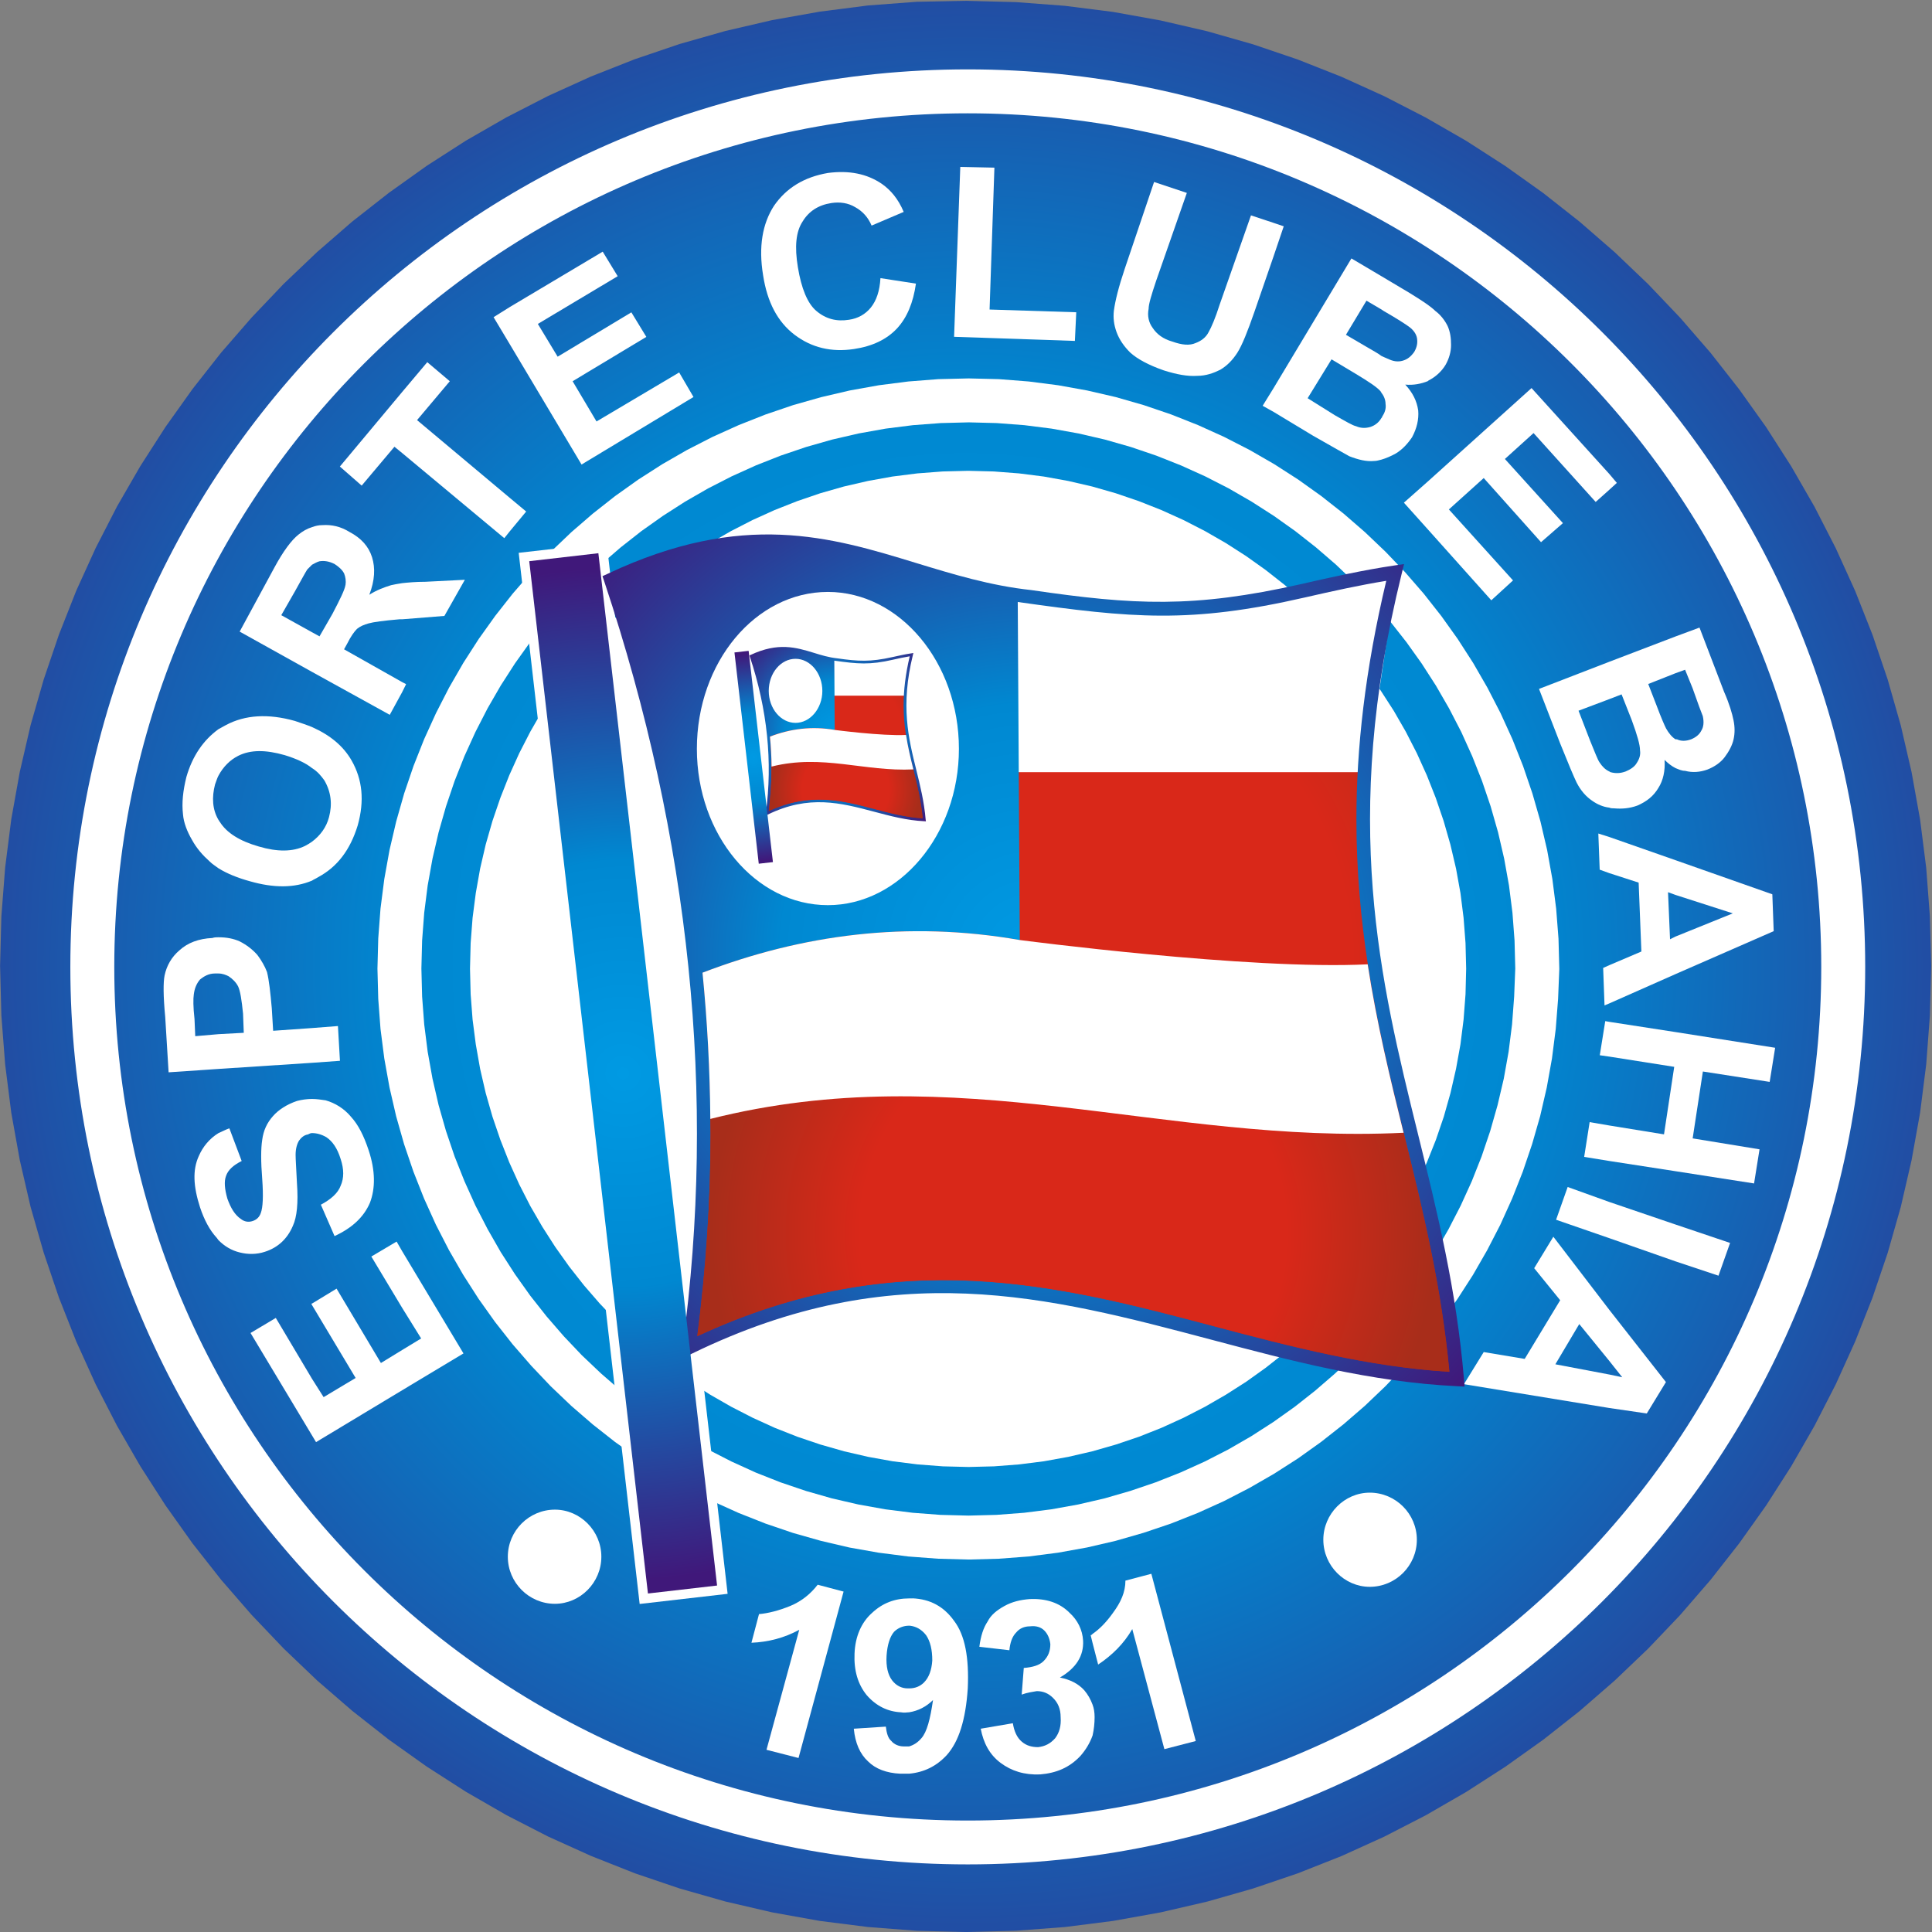 <?xml version="1.0" encoding="UTF-8" standalone="no"?>
<!-- Created with Inkscape (http://www.inkscape.org/) -->

<svg
   xmlns:dc="http://purl.org/dc/elements/1.1/"
   xmlns:cc="http://creativecommons.org/ns#"
   xmlns:rdf="http://www.w3.org/1999/02/22-rdf-syntax-ns#"
   xmlns:svg="http://www.w3.org/2000/svg"
   xmlns="http://www.w3.org/2000/svg"
   xmlns:sodipodi="http://sodipodi.sourceforge.net/DTD/sodipodi-0.dtd"
   xmlns:inkscape="http://www.inkscape.org/namespaces/inkscape"
   version="1.1"
   id="svg3800"
   xml:space="preserve"
   width="100%"
   height="100%"
   viewBox="0 0 32 32"
   sodipodi:docname="bahia.svg"
   inkscape:version="0.92.1 r15371"><rect x="0" y="0" width="32" height="32" fill="#808080" stroke="none"/><defs
     id="defs3804"><radialGradient
       fx="0"
       fy="0"
       cx="0"
       cy="0"
       r="0.5"
       gradientUnits="userSpaceOnUse"
       gradientTransform="matrix(33.939,0,0,33.939,12,12)"
       spreadMethod="pad"
       id="radialGradient3828"><stop
         style="stop-opacity:1;stop-color:#009ae3"
         offset="0"
         id="stop3822" /><stop
         style="stop-opacity:1;stop-color:#0088d1"
         offset="0.42"
         id="stop3824" /><stop
         style="stop-opacity:1;stop-color:#40187a"
         offset="1"
         id="stop3826" /></radialGradient><radialGradient
       fx="0"
       fy="0"
       cx="0"
       cy="0"
       r="0.5"
       gradientUnits="userSpaceOnUse"
       gradientTransform="matrix(13.342,0,0,13.342,12.848,12.059)"
       spreadMethod="pad"
       id="radialGradient3916"><stop
         style="stop-opacity:1;stop-color:#d92819"
         offset="0"
         id="stop3910" /><stop
         style="stop-opacity:1;stop-color:#d92819"
         offset="0.59"
         id="stop3912" /><stop
         style="stop-opacity:1;stop-color:#a82d1a"
         offset="1"
         id="stop3914" /></radialGradient><radialGradient
       fx="0"
       fy="0"
       cx="0"
       cy="0"
       r="0.5"
       gradientUnits="userSpaceOnUse"
       gradientTransform="matrix(15.122,0,0,15.122,12.842,12.114)"
       spreadMethod="pad"
       id="radialGradient3938"><stop
         style="stop-opacity:1;stop-color:#009ae3"
         offset="0"
         id="stop3932" /><stop
         style="stop-opacity:1;stop-color:#0088d1"
         offset="0.42"
         id="stop3934" /><stop
         style="stop-opacity:1;stop-color:#40187a"
         offset="1"
         id="stop3936" /></radialGradient><radialGradient
       fx="0"
       fy="0"
       cx="0"
       cy="0"
       r="0.5"
       gradientUnits="userSpaceOnUse"
       gradientTransform="matrix(12.609,0,0,12.609,7.743,10.669)"
       spreadMethod="pad"
       id="radialGradient3958"><stop
         style="stop-opacity:1;stop-color:#009ae3"
         offset="0"
         id="stop3952" /><stop
         style="stop-opacity:1;stop-color:#0088d1"
         offset="0.42"
         id="stop3954" /><stop
         style="stop-opacity:1;stop-color:#40187a"
         offset="1"
         id="stop3956" /></radialGradient><radialGradient
       fx="0"
       fy="0"
       cx="0"
       cy="0"
       r="0.5"
       gradientUnits="userSpaceOnUse"
       gradientTransform="matrix(8.964,0,0,8.964,13.337,8.685)"
       spreadMethod="pad"
       id="radialGradient3978"><stop
         style="stop-opacity:1;stop-color:#d92819"
         offset="0"
         id="stop3972" /><stop
         style="stop-opacity:1;stop-color:#d92819"
         offset="0.59"
         id="stop3974" /><stop
         style="stop-opacity:1;stop-color:#a82d1a"
         offset="1"
         id="stop3976" /></radialGradient><radialGradient
       fx="0"
       fy="0"
       cx="0"
       cy="0"
       r="0.5"
       gradientUnits="userSpaceOnUse"
       gradientTransform="matrix(2.73,0,0,2.73,10.409,14.881)"
       spreadMethod="pad"
       id="radialGradient4004"><stop
         style="stop-opacity:1;stop-color:#d92819"
         offset="0"
         id="stop3998" /><stop
         style="stop-opacity:1;stop-color:#d92819"
         offset="0.59"
         id="stop4000" /><stop
         style="stop-opacity:1;stop-color:#a82d1a"
         offset="1"
         id="stop4002" /></radialGradient><radialGradient
       fx="0"
       fy="0"
       cx="0"
       cy="0"
       r="0.5"
       gradientUnits="userSpaceOnUse"
       gradientTransform="matrix(3.095,0,0,3.095,10.408,14.893)"
       spreadMethod="pad"
       id="radialGradient4026"><stop
         style="stop-opacity:1;stop-color:#009ae3"
         offset="0"
         id="stop4020" /><stop
         style="stop-opacity:1;stop-color:#0088d1"
         offset="0.42"
         id="stop4022" /><stop
         style="stop-opacity:1;stop-color:#40187a"
         offset="1"
         id="stop4024" /></radialGradient><radialGradient
       fx="0"
       fy="0"
       cx="0"
       cy="0"
       r="0.5"
       gradientUnits="userSpaceOnUse"
       gradientTransform="matrix(2.581,0,0,2.581,9.364,14.597)"
       spreadMethod="pad"
       id="radialGradient4046"><stop
         style="stop-opacity:1;stop-color:#009ae3"
         offset="0"
         id="stop4040" /><stop
         style="stop-opacity:1;stop-color:#0088d1"
         offset="0.42"
         id="stop4042" /><stop
         style="stop-opacity:1;stop-color:#40187a"
         offset="1"
         id="stop4044" /></radialGradient><radialGradient
       fx="0"
       fy="0"
       cx="0"
       cy="0"
       r="0.5"
       gradientUnits="userSpaceOnUse"
       gradientTransform="matrix(1.835,0,0,1.835,10.509,14.191)"
       spreadMethod="pad"
       id="radialGradient4066"><stop
         style="stop-opacity:1;stop-color:#d92819"
         offset="0"
         id="stop4060" /><stop
         style="stop-opacity:1;stop-color:#d92819"
         offset="0.59"
         id="stop4062" /><stop
         style="stop-opacity:1;stop-color:#a82d1a"
         offset="1"
         id="stop4064" /></radialGradient></defs><sodipodi:namedview
     pagecolor="#ffffff"
     bordercolor="#666666"
     borderopacity="1"
     objecttolerance="10"
     gridtolerance="10"
     guidetolerance="10"
     inkscape:pageopacity="0"
     inkscape:pageshadow="2"
     inkscape:window-width="1328"
     inkscape:window-height="780"
     id="namedview3802"
     showgrid="false"
     inkscape:zoom="0.87012445"
     inkscape:cx="-199.26273"
     inkscape:cy="60.079561"
     inkscape:window-x="294"
     inkscape:window-y="116"
     inkscape:window-maximized="0"
     inkscape:current-layer="g3808" /><g
     id="g3808"
     inkscape:groupmode="layer"
     inkscape:label="bahia"
     transform="matrix(1.333,0,0,-1.333,0,32)"><g
       id="g3810"><g
         id="g3812"><g
           id="g3814"><g
             id="g3820"><path
               d="m 12.008,-3e-4 0.616,0.016 0.608,0.046 0.599,0.076 0.59,0.106 0.579,0.134 0.568,0.162 0.557,0.189 0.544,0.215 0.531,0.241 0.517,0.266 0.502,0.29 0.486,0.313 0.47,0.335 0.453,0.357 0.435,0.378 0.417,0.398 0.397,0.417 0.377,0.436 0.356,0.454 0.335,0.471 0.312,0.487 0.289,0.503 0.265,0.517 0.241,0.532 0.215,0.544 0.189,0.557 0.162,0.569 0.134,0.58 0.106,0.59 0.076,0.6 0.046,0.608 0.016,0.616 -0.016,0.615 -0.046,0.607 -0.076,0.599 -0.106,0.59 -0.134,0.579 -0.162,0.568 -0.189,0.557 -0.215,0.544 -0.241,0.531 -0.265,0.517 -0.289,0.502 -0.312,0.487 -0.335,0.47 -0.356,0.454 -0.377,0.435 -0.397,0.417 -0.417,0.398 -0.435,0.378 -0.453,0.357 -0.47,0.335 -0.486,0.313 -0.502,0.289 -0.517,0.266 -0.531,0.241 -0.544,0.215 -0.557,0.189 -0.568,0.162 -0.579,0.134 -0.59,0.106 -0.599,0.076 -0.608,0.046 -0.616,0.016 L 11.392,23.984 10.784,23.938 10.184,23.861 9.594,23.756 9.013,23.621 8.444,23.459 7.887,23.27 7.342,23.055 6.811,22.814 6.293,22.548 5.79,22.259 5.303,21.946 4.832,21.61 4.378,21.254 3.942,20.876 3.525,20.479 3.127,20.061 2.749,19.626 2.392,19.172 2.057,18.702 1.744,18.215 1.454,17.713 1.188,17.195 0.947,16.665 0.732,16.12 0.543,15.563 0.38,14.995 0.246,14.416 0.14,13.826 0.064,13.227 0.017,12.62 0.001,12.004 0.017,11.388 0.064,10.78 0.14,10.18 0.246,9.59 0.38,9.01 0.543,8.441 0.732,7.883 0.947,7.339 1.188,6.807 1.454,6.29 1.744,5.787 2.057,5.3 2.392,4.829 2.749,4.375 3.127,3.94 3.525,3.522 3.942,3.124 4.378,2.747 4.832,2.39 5.303,2.055 5.79,1.742 6.293,1.452 6.811,1.186 7.342,0.946 7.887,0.73 8.444,0.541 9.013,0.379 9.594,0.244 10.184,0.138 10.784,0.062 11.392,0.015 Z"
               style="fill:url(#radialGradient3828);fill-rule:evenodd;stroke:none"
               id="path3830"
               inkscape:connector-curvature="0" /></g></g></g><g
         id="g3832"><path
           d="M 12.034,5.174 11.685,5.183 11.341,5.209 11.001,5.252 10.666,5.312 10.337,5.388 10.015,5.48 9.699,5.587 9.39,5.709 9.089,5.846 8.796,5.996 8.511,6.16 8.236,6.337 7.969,6.527 7.712,6.728 7.466,6.942 7.229,7.167 7.005,7.403 6.791,7.65 6.589,7.906 6.399,8.173 6.222,8.448 6.059,8.733 5.908,9.026 5.772,9.327 5.649,9.636 5.542,9.952 l -0.092,0.322 -0.076,0.329 -0.06,0.335 -0.043,0.34 -0.026,0.345 -0.009,0.349 0.009,0.348 0.026,0.344 0.043,0.339 0.06,0.334 0.076,0.328 0.092,0.322 0.107,0.316 0.122,0.308 0.137,0.301 0.15,0.292 0.164,0.284 0.177,0.275 0.19,0.266 0.202,0.256 0.214,0.246 0.225,0.236 0.236,0.225 0.247,0.213 0.257,0.202 0.267,0.189 0.276,0.177 0.285,0.164 0.293,0.15 0.301,0.136 0.309,0.122 0.316,0.107 0.323,0.092 0.329,0.076 0.335,0.06 0.34,0.043 0.345,0.026 0.349,0.009 0.347,-0.009 0.343,-0.026 0.339,-0.043 0.334,-0.06 0.328,-0.076 0.322,-0.092 0.315,-0.107 0.308,-0.122 0.301,-0.136 0.293,-0.15 0.284,-0.164 0.276,-0.177 0.266,-0.189 0.257,-0.202 0.247,-0.213 0.236,-0.225 0.225,-0.236 0.214,-0.246 0.202,-0.257 0.19,-0.266 0.177,-0.275 0.164,-0.284 0.151,-0.292 0.136,-0.301 0.122,-0.308 0.107,-0.315 0.092,-0.322 0.076,-0.328 0.06,-0.334 0.043,-0.339 0.026,-0.344 0.009,-0.348 L 18.814,11.621 18.788,11.277 18.745,10.937 18.685,10.602 18.608,10.274 18.516,9.951 18.409,9.635 18.287,9.327 18.15,9.026 17.999,8.733 17.835,8.448 17.658,8.173 17.468,7.906 17.266,7.65 17.052,7.403 16.828,7.167 16.591,6.942 16.345,6.729 16.089,6.527 15.822,6.337 15.547,6.16 15.263,5.996 14.97,5.846 14.669,5.71 14.361,5.588 14.046,5.481 13.725,5.388 13.397,5.312 13.063,5.252 12.724,5.209 12.381,5.183 Z m 0,-0.546 L 11.658,4.638 11.285,4.666 10.918,4.713 10.556,4.777 10.201,4.86 9.852,4.959 9.511,5.075 9.177,5.207 8.852,5.354 8.535,5.516 8.228,5.694 7.93,5.885 7.642,6.089 7.365,6.307 7.098,6.538 6.843,6.781 6.601,7.036 6.37,7.302 6.152,7.579 5.947,7.867 5.756,8.165 5.579,8.472 5.416,8.789 5.269,9.114 5.137,9.448 5.021,9.789 4.922,10.137 4.84,10.493 l -0.065,0.361 -0.047,0.367 -0.028,0.372 -0.01,0.377 0.01,0.376 0.028,0.371 0.047,0.366 0.065,0.361 0.083,0.355 0.099,0.348 0.116,0.341 0.132,0.333 0.148,0.325 0.162,0.316 0.177,0.307 0.191,0.297 0.205,0.287 0.218,0.277 0.231,0.266 0.243,0.255 0.255,0.243 0.266,0.23 0.277,0.218 0.288,0.205 0.298,0.191 0.308,0.177 0.316,0.162 0.326,0.147 0.334,0.132 0.341,0.116 0.349,0.099 0.355,0.083 0.362,0.065 0.367,0.047 0.372,0.029 0.377,0.009 0.375,-0.009 0.371,-0.029 0.366,-0.047 0.361,-0.065 0.355,-0.082 0.348,-0.1 0.341,-0.116 0.333,-0.132 0.325,-0.147 0.316,-0.162 0.307,-0.177 0.297,-0.191 0.287,-0.205 0.277,-0.218 0.266,-0.231 0.255,-0.243 0.243,-0.254 0.231,-0.266 0.218,-0.277 0.205,-0.287 0.192,-0.298 0.177,-0.307 0.163,-0.316 0.148,-0.325 0.132,-0.333 0.116,-0.341 0.1,-0.348 0.083,-0.355 0.065,-0.361 0.047,-0.367 0.029,-0.372 0.01,-0.376 L 19.36,11.594 19.331,11.222 19.284,10.854 19.219,10.492 19.137,10.137 19.037,9.789 18.921,9.447 18.789,9.113 18.642,8.788 18.479,8.472 18.302,8.164 18.11,7.866 17.905,7.579 17.687,7.302 17.456,7.036 17.214,6.781 16.959,6.538 16.693,6.308 16.416,6.09 16.129,5.885 15.831,5.694 15.524,5.517 15.208,5.354 14.883,5.207 14.55,5.075 14.209,4.96 13.861,4.86 13.507,4.778 13.146,4.713 12.78,4.666 12.409,4.638 Z"
           style="fill:#ffffff;fill-opacity:1;fill-rule:evenodd;stroke:none"
           id="path3834"
           inkscape:connector-curvature="0" /><path
           d="m 12.025,23.144 c 6.157,0 11.151,-4.994 11.151,-11.152 0,-6.158 -4.994,-11.152 -11.151,-11.152 -6.157,0 -11.151,4.994 -11.151,11.152 0,6.158 4.993,11.152 11.151,11.152 z m 0,-0.546 c 5.856,0 10.605,-4.75 10.605,-10.606 0,-5.857 -4.749,-10.607 -10.605,-10.607 -5.856,0 -10.605,4.75 -10.605,10.607 0,5.857 4.749,10.606 10.605,10.606"
           style="fill:#ffffff;fill-opacity:1;fill-rule:evenodd;stroke:none"
           id="path3836"
           inkscape:connector-curvature="0" /></g><g
         id="g3838"><g
           id="g3840"><path
             d="m 21.989,10.563 0.068,0.424 -1.238,0.195 -0.822,0.127 -0.051,0.009 -0.068,-0.424 0.119,-0.017 0.806,-0.127 -0.127,-0.839 -0.678,0.11 -0.246,0.042 -0.068,-0.432 0.314,-0.051 0.822,-0.127 0.975,-0.152 0.068,0.424 -0.831,0.136 0.127,0.831 z"
             style="fill:#ffffff;fill-opacity:1;fill-rule:evenodd;stroke:none"
             id="path3842"
             inkscape:connector-curvature="0" /><path
             d="m 19.996,9.071 -0.517,0.186 -0.144,-0.407 0.662,-0.229 0.822,-0.288 0.534,-0.178 0.144,0.407 -0.679,0.229 z"
             style="fill:#ffffff;fill-opacity:1;fill-rule:evenodd;stroke:none"
             id="path3844"
             inkscape:connector-curvature="0" /><path
             d="m 19.996,13.606 -0.136,0.043 0.017,-0.449 0.119,-0.043 0.365,-0.118 0.034,-0.856 -0.399,-0.17 -0.076,-0.034 0.017,-0.466 0.059,0.025 0.822,0.364 1.221,0.534 -0.017,0.458 -1.204,0.424 z m 1.535,-0.949 -0.712,-0.288 -0.068,-0.034 -0.025,0.585 0.093,-0.034 z"
             style="fill:#ffffff;fill-opacity:1;fill-rule:evenodd;stroke:none"
             id="path3846"
             inkscape:connector-curvature="0" /><path
             d="M 19.301,8.639 19.063,8.248 19.386,7.85 18.945,7.121 18.436,7.206 18.19,6.807 19.996,6.511 20.462,6.443 20.7,6.833 19.996,7.731 Z m 0.856,-1.746 -0.161,0.034 -0.67,0.127 0.297,0.5 0.373,-0.458 z"
             style="fill:#ffffff;fill-opacity:1;fill-rule:evenodd;stroke:none"
             id="path3848"
             inkscape:connector-curvature="0" /><path
             d="m 18.8,16.794 -0.797,0.882 0.433,0.39 0.712,-0.797 0.272,0.237 -0.721,0.797 0.356,0.322 0.772,-0.856 0.17,0.152 0.093,0.085 -0.093,0.11 -0.967,1.068 -1.289,-1.161 -0.297,-0.263 0.297,-0.331 0.789,-0.882 z"
             style="fill:#ffffff;fill-opacity:1;fill-rule:evenodd;stroke:none"
             id="path3850"
             inkscape:connector-curvature="0" /><path
             d="m 19.123,15.446 0.263,-0.678 c 0.102,-0.254 0.17,-0.415 0.203,-0.483 0.051,-0.102 0.119,-0.178 0.195,-0.229 0.06,-0.043 0.136,-0.077 0.212,-0.085 0.017,-0.009 0.043,-0.009 0.059,-0.009 0.102,-0.009 0.195,0 0.289,0.034 0.118,0.051 0.203,0.119 0.263,0.221 0.059,0.093 0.085,0.212 0.076,0.347 0.043,-0.042 0.085,-0.076 0.136,-0.102 0.043,-0.017 0.076,-0.034 0.119,-0.034 0.093,-0.025 0.187,-0.017 0.28,0.017 0.085,0.034 0.161,0.085 0.212,0.153 0.051,0.068 0.093,0.144 0.11,0.22 0.017,0.076 0.017,0.153 0,0.237 -0.017,0.085 -0.051,0.203 -0.118,0.356 l -0.305,0.797 -0.297,-0.11 -0.822,-0.314 z m 1.696,0.195 0.119,0.043 0.093,-0.229 c 0.068,-0.195 0.11,-0.305 0.127,-0.347 0.017,-0.076 0.009,-0.136 -0.017,-0.178 -0.025,-0.051 -0.068,-0.085 -0.127,-0.11 -0.068,-0.025 -0.127,-0.025 -0.178,0 -0.009,0 -0.009,0 -0.017,0 -0.042,0.025 -0.085,0.076 -0.118,0.136 -0.017,0.034 -0.059,0.127 -0.119,0.288 l -0.102,0.263 z m -0.67,-0.263 0.127,-0.322 c 0.068,-0.186 0.102,-0.305 0.102,-0.373 0.009,-0.059 -0.009,-0.11 -0.043,-0.161 -0.025,-0.043 -0.076,-0.077 -0.136,-0.102 -0.068,-0.025 -0.127,-0.025 -0.186,-0.009 -0.009,0 -0.009,0.009 -0.017,0.009 -0.051,0.025 -0.085,0.059 -0.119,0.11 -0.025,0.034 -0.059,0.127 -0.119,0.272 l -0.144,0.373 0.382,0.144 z"
             style="fill:#ffffff;fill-opacity:1;fill-rule:evenodd;stroke:none"
             id="path3852"
             inkscape:connector-curvature="0" /><path
             d="m 17.546,18.574 c 0.059,0.11 0.085,0.221 0.076,0.331 -0.017,0.119 -0.068,0.221 -0.161,0.322 0.102,-0.009 0.195,0.009 0.28,0.043 l 0.009,0.008 c 0.085,0.043 0.161,0.11 0.212,0.195 0.043,0.076 0.068,0.161 0.068,0.246 0,0.085 -0.009,0.161 -0.043,0.237 -0.034,0.068 -0.085,0.136 -0.152,0.186 -0.025,0.025 -0.059,0.051 -0.093,0.076 -0.059,0.043 -0.127,0.085 -0.221,0.144 l -0.356,0.212 -0.373,0.221 -0.967,-1.611 -0.136,-0.22 0.136,-0.076 0.492,-0.297 c 0.238,-0.136 0.39,-0.221 0.449,-0.254 0.111,-0.043 0.212,-0.068 0.306,-0.059 0.034,0 0.059,0.009 0.093,0.017 0.059,0.017 0.118,0.043 0.178,0.076 0.085,0.051 0.152,0.127 0.203,0.203 z m -0.373,0.254 c 0,-0.008 0,-0.008 -0.009,-0.017 -0.034,-0.059 -0.085,-0.093 -0.136,-0.11 -0.059,-0.017 -0.119,-0.017 -0.178,0.009 -0.043,0.009 -0.127,0.059 -0.263,0.136 l -0.339,0.212 0.297,0.483 0.297,-0.178 c 0.17,-0.102 0.271,-0.17 0.314,-0.221 0,-0.009 0.009,-0.009 0.009,-0.017 0.034,-0.042 0.051,-0.093 0.051,-0.136 0.009,-0.06 -0.009,-0.11 -0.042,-0.161 z m 0.068,0.721 c -0.017,0.009 -0.043,0.017 -0.076,0.034 -0.043,0.034 -0.11,0.068 -0.195,0.119 l -0.246,0.144 0.255,0.424 0.187,-0.11 0.025,-0.017 c 0.178,-0.102 0.28,-0.17 0.314,-0.195 0.059,-0.042 0.093,-0.093 0.102,-0.144 0.009,-0.059 0,-0.11 -0.034,-0.17 -0.043,-0.06 -0.085,-0.093 -0.144,-0.11 -0.059,-0.017 -0.119,-0.009 -0.186,0.025"
             style="fill:#ffffff;fill-opacity:1;fill-rule:evenodd;stroke:none"
             id="path3854"
             inkscape:connector-curvature="0" /><path
             d="m 15.951,21.194 -0.127,0.043 -0.28,0.093 -0.39,-1.111 c -0.051,-0.161 -0.102,-0.28 -0.136,-0.339 -0.034,-0.068 -0.093,-0.11 -0.161,-0.136 -0.076,-0.034 -0.17,-0.025 -0.288,0.017 -0.119,0.034 -0.195,0.093 -0.246,0.17 -0.051,0.068 -0.068,0.153 -0.051,0.237 0,0.059 0.034,0.17 0.093,0.347 l 0.382,1.094 -0.407,0.136 -0.364,-1.077 c -0.077,-0.229 -0.119,-0.398 -0.136,-0.526 -0.009,-0.085 0,-0.17 0.034,-0.263 0.034,-0.093 0.093,-0.178 0.17,-0.254 0.085,-0.077 0.221,-0.153 0.416,-0.221 0.161,-0.051 0.297,-0.076 0.415,-0.068 0.11,0 0.203,0.034 0.288,0.076 0.085,0.051 0.152,0.119 0.212,0.212 0.059,0.093 0.127,0.263 0.212,0.508 l 0.237,0.687 z"
             style="fill:#ffffff;fill-opacity:1;fill-rule:evenodd;stroke:none"
             id="path3856"
             inkscape:connector-curvature="0" /><path
             d="m 7.412,18.769 -0.297,0.5 0.916,0.551 -0.186,0.305 -0.916,-0.551 -0.246,0.407 0.992,0.593 -0.186,0.305 -1.153,-0.687 -0.203,-0.127 0.203,-0.339 0.89,-1.492 1.391,0.839 -0.178,0.305 z"
             style="fill:#ffffff;fill-opacity:1;fill-rule:evenodd;stroke:none"
             id="path3858"
             inkscape:connector-curvature="0" /><path
             d="m 10.821,20.185 c -0.068,-0.084 -0.161,-0.136 -0.271,-0.152 -0.153,-0.025 -0.289,0.009 -0.407,0.11 -0.11,0.093 -0.186,0.28 -0.229,0.543 -0.042,0.254 -0.025,0.441 0.059,0.568 0.077,0.127 0.195,0.204 0.356,0.229 0.11,0.017 0.212,0 0.297,-0.051 0.093,-0.051 0.161,-0.127 0.204,-0.229 l 0.399,0.17 c -0.068,0.161 -0.161,0.271 -0.271,0.348 -0.187,0.127 -0.407,0.17 -0.67,0.136 -0.297,-0.051 -0.517,-0.186 -0.67,-0.407 -0.144,-0.221 -0.195,-0.509 -0.136,-0.865 0.051,-0.331 0.178,-0.576 0.39,-0.738 0.212,-0.161 0.458,-0.22 0.738,-0.178 0.229,0.034 0.407,0.119 0.534,0.254 0.127,0.136 0.203,0.322 0.237,0.559 L 10.94,20.55 C 10.931,20.389 10.889,20.27 10.821,20.185"
             style="fill:#ffffff;fill-opacity:1;fill-rule:evenodd;stroke:none"
             id="path3860"
             inkscape:connector-curvature="0" /><path
             d="m 12.356,21.923 -0.424,0.009 -0.077,-2.111 1.501,-0.051 0.017,0.356 -1.077,0.034 z"
             style="fill:#ffffff;fill-opacity:1;fill-rule:evenodd;stroke:none"
             id="path3862"
             inkscape:connector-curvature="0" /><path
             d="m 5.182,18.786 0.407,0.483 -0.28,0.237 -0.314,-0.373 -0.772,-0.924 0.271,-0.237 0.407,0.483 0.093,-0.076 1.272,-1.06 0.068,0.085 0.204,0.246 -0.204,0.17 z"
             style="fill:#ffffff;fill-opacity:1;fill-rule:evenodd;stroke:none"
             id="path3864"
             inkscape:connector-curvature="0" /><path
             d="M 4.996,16.76 C 4.945,16.752 4.894,16.743 4.86,16.735 4.775,16.709 4.682,16.675 4.589,16.616 c 0.068,0.178 0.076,0.331 0.034,0.466 -0.043,0.136 -0.136,0.238 -0.28,0.314 -0.11,0.068 -0.221,0.093 -0.339,0.085 -0.043,0 -0.085,-0.009 -0.127,-0.025 C 3.817,17.438 3.758,17.404 3.707,17.362 3.622,17.294 3.52,17.159 3.41,16.955 L 2.978,16.158 3.876,15.658 4.843,15.124 4.996,15.404 5.046,15.505 4.996,15.531 4.275,15.938 4.317,16.014 c 0.042,0.085 0.085,0.144 0.119,0.178 0.042,0.034 0.085,0.051 0.144,0.068 0.059,0.017 0.186,0.034 0.382,0.051 h 0.034 l 0.526,0.042 0.254,0.449 -0.492,-0.025 c -0.119,0 -0.212,-0.009 -0.288,-0.017 z M 4.292,16.735 c -0.009,-0.059 -0.068,-0.178 -0.161,-0.356 l -0.161,-0.28 -0.093,0.051 -0.382,0.212 0.17,0.297 c 0.085,0.153 0.136,0.246 0.153,0.271 0.025,0.025 0.042,0.043 0.059,0.059 0.034,0.017 0.059,0.034 0.093,0.043 0.06,0.009 0.119,0 0.187,-0.034 0.051,-0.034 0.093,-0.068 0.119,-0.118 0.017,-0.043 0.025,-0.093 0.017,-0.144"
             style="fill:#ffffff;fill-opacity:1;fill-rule:evenodd;stroke:none"
             id="path3866"
             inkscape:connector-curvature="0" /><path
             d="M 4.928,8.579 4.614,8.393 4.996,7.757 5.233,7.375 4.996,7.231 4.733,7.07 4.182,7.994 3.876,7.808 H 3.868 L 3.876,7.791 4.419,6.884 4.021,6.646 3.876,6.875 3.427,7.63 3.113,7.443 3.876,6.172 3.927,6.087 4.996,6.731 5.759,7.189 4.996,8.461 Z"
             style="fill:#ffffff;fill-opacity:1;fill-rule:evenodd;stroke:none"
             id="path3868"
             inkscape:connector-curvature="0" /><path
             d="m 3.876,10.8 0.348,0.025 -0.025,0.432 -0.322,-0.025 -0.483,-0.034 -0.017,0.28 c -0.017,0.195 -0.034,0.347 -0.059,0.449 -0.025,0.068 -0.068,0.144 -0.119,0.212 -0.059,0.068 -0.136,0.127 -0.221,0.17 -0.076,0.034 -0.161,0.051 -0.263,0.051 -0.025,0 -0.051,0 -0.076,-0.009 C 2.469,12.343 2.333,12.292 2.231,12.199 2.13,12.114 2.07,12.004 2.045,11.885 2.028,11.801 2.028,11.631 2.053,11.368 l 0.042,-0.686 0.619,0.042 z m -1.45,0.331 -0.009,0.212 c -0.017,0.152 -0.017,0.254 -0.009,0.305 0.009,0.076 0.034,0.136 0.076,0.186 0.051,0.042 0.11,0.076 0.186,0.076 0.017,0 0.034,0 0.043,0 0.051,0 0.093,-0.017 0.127,-0.034 0.051,-0.034 0.093,-0.076 0.119,-0.127 C 2.986,11.69 3.003,11.58 3.02,11.411 l 0.009,-0.238 -0.314,-0.017 z"
             style="fill:#ffffff;fill-opacity:1;fill-rule:evenodd;stroke:none"
             id="path3870"
             inkscape:connector-curvature="0" /><path
             d="m 3.291,8.452 c 0.161,0.051 0.28,0.161 0.348,0.322 0.051,0.11 0.068,0.288 0.051,0.526 -0.009,0.186 -0.017,0.305 -0.017,0.356 0,0.076 0.017,0.136 0.043,0.178 0.025,0.034 0.059,0.068 0.11,0.076 0.017,0.009 0.034,0.017 0.051,0.017 0.059,0 0.119,-0.017 0.178,-0.051 0.076,-0.051 0.136,-0.136 0.178,-0.272 0.042,-0.127 0.042,-0.237 0,-0.331 C 4.199,9.181 4.114,9.105 3.987,9.037 l 0.17,-0.39 C 4.377,8.749 4.521,8.884 4.597,9.062 4.665,9.24 4.665,9.461 4.58,9.715 4.521,9.893 4.453,10.029 4.36,10.131 4.275,10.232 4.165,10.3 4.046,10.334 3.987,10.342 3.936,10.351 3.876,10.351 3.817,10.351 3.749,10.342 3.69,10.326 3.563,10.283 3.461,10.216 3.393,10.139 3.317,10.054 3.274,9.961 3.258,9.842 3.241,9.732 3.241,9.571 3.258,9.359 3.274,9.139 3.266,9.003 3.241,8.935 3.224,8.884 3.189,8.85 3.139,8.834 3.088,8.817 3.037,8.825 2.994,8.859 2.918,8.91 2.867,8.995 2.825,9.113 2.791,9.232 2.783,9.325 2.808,9.393 2.833,9.469 2.901,9.529 3.003,9.58 L 2.85,9.986 C 2.8,9.969 2.757,9.944 2.715,9.927 2.604,9.859 2.52,9.758 2.469,9.639 2.392,9.469 2.401,9.266 2.486,9.003 2.537,8.85 2.604,8.723 2.689,8.63 2.698,8.622 2.706,8.605 2.715,8.596 2.791,8.52 2.876,8.469 2.978,8.444 3.079,8.418 3.189,8.418 3.291,8.452"
             style="fill:#ffffff;fill-opacity:1;fill-rule:evenodd;stroke:none"
             id="path3872"
             inkscape:connector-curvature="0" /><path
             d="m 2.384,13.573 c 0.06,-0.11 0.136,-0.195 0.221,-0.271 0.034,-0.034 0.076,-0.059 0.11,-0.085 0.11,-0.068 0.238,-0.119 0.39,-0.161 0.297,-0.085 0.551,-0.085 0.772,0.008 0.025,0.017 0.051,0.026 0.076,0.043 0.238,0.127 0.399,0.339 0.492,0.644 0.085,0.305 0.059,0.568 -0.076,0.805 -0.102,0.178 -0.263,0.314 -0.492,0.416 C 3.817,14.997 3.741,15.022 3.664,15.048 3.334,15.141 3.046,15.124 2.808,14.997 2.774,14.98 2.749,14.963 2.715,14.946 2.528,14.81 2.392,14.615 2.316,14.352 2.274,14.183 2.257,14.03 2.274,13.886 2.282,13.785 2.325,13.674 2.384,13.573 Z m 0.288,0.686 c 0.017,0.043 0.025,0.077 0.043,0.11 0.059,0.11 0.144,0.195 0.246,0.246 0.152,0.076 0.339,0.076 0.577,0.008 0.136,-0.042 0.254,-0.093 0.339,-0.161 0.068,-0.042 0.11,-0.093 0.153,-0.152 C 4.114,14.166 4.131,14.013 4.088,13.852 4.055,13.725 3.978,13.623 3.876,13.547 3.851,13.53 3.826,13.513 3.792,13.496 3.639,13.42 3.444,13.42 3.215,13.488 2.978,13.556 2.817,13.657 2.732,13.793 2.723,13.801 2.723,13.81 2.715,13.818 2.639,13.946 2.63,14.098 2.672,14.259"
             style="fill:#ffffff;fill-opacity:1;fill-rule:evenodd;stroke:none"
             id="path3874"
             inkscape:connector-curvature="0" /></g><g
           id="g3876"><path
             d="M 14.306,4.451 13.984,4.366 c 0,-0.144 -0.059,-0.271 -0.153,-0.398 C 13.747,3.849 13.662,3.764 13.577,3.705 13.569,3.696 13.56,3.688 13.552,3.688 l 0.025,-0.102 0.068,-0.263 c 0.178,0.119 0.322,0.263 0.424,0.441 l 0.399,-1.492 0.39,0.101 z"
             style="fill:#ffffff;fill-opacity:1;fill-rule:evenodd;stroke:none"
             id="path3878"
             inkscape:connector-curvature="0" /><path
             d="M 13.475,3.001 C 13.399,3.086 13.297,3.136 13.17,3.162 13.374,3.281 13.467,3.433 13.458,3.62 13.45,3.755 13.391,3.874 13.289,3.967 13.162,4.095 12.992,4.145 12.797,4.137 12.678,4.128 12.576,4.103 12.483,4.052 12.39,4.001 12.314,3.942 12.271,3.857 12.22,3.781 12.186,3.679 12.169,3.544 l 0.373,-0.043 c 0.009,0.093 0.034,0.17 0.085,0.221 0.042,0.051 0.102,0.076 0.17,0.076 0.076,0.009 0.136,-0.009 0.178,-0.051 0.043,-0.042 0.068,-0.101 0.076,-0.17 0,-0.085 -0.025,-0.152 -0.085,-0.212 C 12.916,3.315 12.831,3.289 12.721,3.281 L 12.695,2.95 c 0.068,0.025 0.136,0.034 0.187,0.043 0.076,0 0.144,-0.025 0.203,-0.085 C 13.145,2.849 13.179,2.772 13.179,2.67 13.187,2.56 13.162,2.475 13.111,2.408 13.051,2.34 12.983,2.306 12.899,2.297 c -0.076,0 -0.144,0.017 -0.203,0.068 C 12.636,2.416 12.602,2.492 12.585,2.594 L 12.186,2.526 c 0.034,-0.178 0.11,-0.322 0.246,-0.424 0.136,-0.102 0.297,-0.152 0.492,-0.144 0.203,0.017 0.364,0.085 0.5,0.229 0.068,0.077 0.118,0.161 0.152,0.255 0.017,0.076 0.025,0.152 0.025,0.229 0,0.06 -0.009,0.11 -0.025,0.153 -0.025,0.068 -0.059,0.127 -0.102,0.178"
             style="fill:#ffffff;fill-opacity:1;fill-rule:evenodd;stroke:none"
             id="path3880"
             inkscape:connector-curvature="0" /><path
             d="m 11.339,4.145 c -0.017,0 -0.025,0 -0.043,0 -0.178,0 -0.331,-0.059 -0.458,-0.178 C 10.703,3.849 10.626,3.671 10.618,3.459 10.609,3.247 10.66,3.077 10.77,2.942 10.889,2.806 11.033,2.738 11.194,2.73 c 0.043,-0.009 0.076,0 0.102,0 0.11,0.017 0.212,0.068 0.297,0.152 C 11.559,2.645 11.517,2.484 11.449,2.408 11.406,2.357 11.355,2.323 11.296,2.306 c -0.017,0 -0.042,0 -0.068,0 -0.059,0 -0.119,0.025 -0.153,0.068 -0.042,0.034 -0.059,0.102 -0.068,0.178 L 10.609,2.526 c 0.017,-0.178 0.076,-0.314 0.178,-0.407 0.093,-0.093 0.229,-0.144 0.399,-0.152 0.034,0 0.076,0 0.11,0 0.186,0.017 0.339,0.093 0.466,0.229 0.153,0.17 0.237,0.441 0.263,0.831 0.017,0.381 -0.034,0.661 -0.17,0.839 -0.127,0.178 -0.297,0.271 -0.517,0.28 z m 0.144,-1.043 C 11.432,3.052 11.372,3.027 11.296,3.027 c 0,0 -0.009,0 -0.017,0 -0.076,0 -0.144,0.034 -0.195,0.101 -0.051,0.068 -0.076,0.17 -0.068,0.305 0.009,0.136 0.042,0.237 0.093,0.297 0.051,0.051 0.119,0.076 0.187,0.076 0.009,0 0.009,0 0.009,0 0.076,-0.009 0.144,-0.043 0.203,-0.119 0.051,-0.076 0.076,-0.178 0.076,-0.314 C 11.576,3.255 11.542,3.162 11.483,3.103"
             style="fill:#ffffff;fill-opacity:1;fill-rule:evenodd;stroke:none"
             id="path3882"
             inkscape:connector-curvature="0" /><path
             d="M 9.821,4.052 C 9.677,3.993 9.541,3.959 9.431,3.95 L 9.337,3.594 c 0.212,0.009 0.407,0.06 0.594,0.161 L 9.524,2.264 9.922,2.162 10.482,4.23 10.16,4.315 C 10.075,4.205 9.965,4.112 9.821,4.052"
             style="fill:#ffffff;fill-opacity:1;fill-rule:evenodd;stroke:none"
             id="path3884"
             inkscape:connector-curvature="0" /></g><g
           id="g3886"><path
             d="m 17.02,4.289 c 0.322,0 0.585,0.263 0.585,0.585 0,0.322 -0.263,0.585 -0.585,0.585 -0.314,0 -0.577,-0.263 -0.577,-0.585 0,-0.322 0.263,-0.585 0.577,-0.585"
             style="fill:#ffffff;fill-opacity:1;fill-rule:evenodd;stroke:none"
             id="path3888"
             inkscape:connector-curvature="0" /><path
             d="m 6.895,4.078 c 0.314,0 0.577,0.263 0.577,0.585 0,0.322 -0.263,0.585 -0.577,0.585 -0.322,0 -0.585,-0.263 -0.585,-0.585 0,-0.322 0.263,-0.585 0.585,-0.585"
             style="fill:#ffffff;fill-opacity:1;fill-rule:evenodd;stroke:none"
             id="path3890"
             inkscape:connector-curvature="0" /></g></g><path
         d="M 12.034,5.778 11.716,5.786 11.402,5.81 11.092,5.849 10.787,5.904 10.488,5.973 10.194,6.057 9.907,6.154 9.626,6.265 9.352,6.39 9.085,6.527 8.825,6.676 8.574,6.837 8.331,7.01 8.097,7.194 7.872,7.389 7.657,7.594 7.452,7.809 7.257,8.034 7.073,8.268 6.9,8.511 6.739,8.762 6.589,9.021 6.452,9.289 6.328,9.563 6.217,9.844 6.119,10.131 6.035,10.425 5.966,10.724 5.912,11.029 5.872,11.338 l -0.024,0.314 -0.008,0.318 0.008,0.318 0.024,0.313 0.04,0.309 0.054,0.304 0.069,0.298 0.084,0.293 0.098,0.287 0.111,0.281 0.124,0.274 0.137,0.267 0.149,0.259 0.161,0.251 0.173,0.242 0.184,0.234 0.195,0.225 0.205,0.215 0.215,0.205 0.225,0.195 0.234,0.184 0.243,0.173 0.251,0.161 0.259,0.149 0.267,0.137 0.274,0.124 0.281,0.111 0.287,0.098 0.294,0.084 0.299,0.069 0.305,0.055 0.309,0.039 0.314,0.024 0.318,0.008 0.317,-0.008 0.313,-0.024 0.308,-0.039 0.304,-0.055 0.298,-0.069 0.293,-0.084 0.287,-0.098 0.281,-0.111 0.274,-0.124 0.267,-0.137 0.259,-0.149 0.251,-0.161 0.243,-0.173 0.234,-0.184 0.225,-0.195 0.215,-0.205 0.205,-0.215 0.195,-0.225 0.184,-0.234 0.173,-0.242 0.162,-0.251 0.149,-0.259 0.137,-0.267 0.124,-0.274 0.111,-0.281 0.098,-0.287 0.084,-0.293 0.07,-0.298 0.055,-0.304 0.039,-0.309 0.024,-0.313 0.008,-0.318 -0.008,-0.318 -0.024,-0.314 -0.039,-0.309 -0.055,-0.304 L 18.023,10.425 17.94,10.131 17.842,9.844 17.73,9.563 17.606,9.289 17.469,9.021 17.319,8.762 17.158,8.511 16.985,8.268 16.801,8.034 16.606,7.809 16.4,7.594 16.185,7.389 15.96,7.194 15.726,7.01 15.484,6.837 15.232,6.676 14.974,6.527 14.707,6.39 14.433,6.265 14.153,6.154 13.866,6.057 13.573,5.973 13.275,5.904 12.971,5.849 12.663,5.81 12.351,5.786 Z"
         style="fill:#ffffff;fill-opacity:1;fill-rule:evenodd;stroke:none"
         id="path3892"
         inkscape:connector-curvature="0" /><g
         id="g3894"><path
           d="M 7.422,17.248 6.445,17.137 7.948,4.076 9.041,4.202 7.538,17.262 Z"
           style="fill:#ffffff;fill-opacity:1;fill-rule:evenodd;stroke:none"
           id="path3896"
           inkscape:connector-curvature="0" /><g
           id="g3898"><g
             id="g3900"><g
               id="g3902"><g
                 id="g3908"><path
                   d="m 7.591,16.802 c 2.357,1.111 3.493,-0.025 5.215,-0.212 1.586,-0.585 3.086,0.093 4.528,0.305 -1.136,-4.603 0.492,-6.689 0.772,-10.029 -3.188,0.153 -5.758,2.238 -9.54,0.399 0.432,3.188 0.068,6.409 -0.975,9.537"
                   style="fill:url(#radialGradient3916);fill-rule:evenodd;stroke:none"
                   id="path3918"
                   inkscape:connector-curvature="0" /></g></g></g><path
             d="m 12.611,16.658 v -2.247 h 4.375 l 0.373,2.493 c -1.84,-0.433 -3.316,-0.712 -4.749,-0.246"
             style="fill:#ffffff;fill-opacity:1;fill-rule:evenodd;stroke:none"
             id="path3920"
             inkscape:connector-curvature="0" /><g
             id="g3922"><g
               id="g3924"><g
                 id="g3930"><path
                   d="m 18.19,6.874 c -0.092,1.105 -0.335,2.086 -0.569,3.034 -0.473,1.916 -0.962,3.897 -0.205,6.967 l 0.03,0.122 -0.125,-0.018 c -0.379,-0.056 -0.782,-0.145 -1.16,-0.232 -1.331,-0.299 -2.068,-0.26 -3.347,-0.073 -0.51,0.055 -0.977,0.198 -1.429,0.336 -1.059,0.324 -2.154,0.658 -3.831,-0.132 L 7.486,16.847 7.51,16.776 C 8.576,13.578 8.903,10.382 8.482,7.277 L 8.46,7.12 8.603,7.189 c 2.503,1.218 4.423,0.708 6.455,0.169 0.973,-0.258 1.98,-0.525 3.043,-0.576 L 18.198,6.777 Z M 15.102,7.522 c -1.938,0.514 -3.941,1.042 -6.437,-0.119 0.107,0.835 0.165,1.675 0.165,2.521 0,0.059 -0.002,0.119 -0.002,0.178 -0.005,0.604 -0.037,1.21 -0.097,1.817 1.241,0.477 2.549,0.649 3.94,0.406 l -0.025,4.201 c 1.419,-0.201 2.143,-0.27 3.567,0.056 0.349,0.08 0.68,0.153 1.012,0.207 -0.265,-1.114 -0.371,-2.088 -0.371,-2.965 0,-0.645 0.056,-1.238 0.142,-1.801 0.113,-0.736 0.279,-1.419 0.446,-2.093 0.005,-0.021 0.01,-0.042 0.015,-0.063 0.226,-0.912 0.456,-1.857 0.553,-2.907 -1.008,0.062 -1.974,0.314 -2.907,0.561"
                   style="fill:url(#radialGradient3938);fill-rule:evenodd;stroke:none"
                   id="path3940"
                   inkscape:connector-curvature="0" /></g></g></g><g
             id="g3942"><g
               id="g3944"><g
                 id="g3950"><path
                   d="M 6.576,17.033 8.051,4.206 8.91,4.305 7.435,17.132 Z"
                   style="fill:url(#radialGradient3958);fill-rule:evenodd;stroke:none"
                   id="path3960"
                   inkscape:connector-curvature="0" /></g></g></g><g
             id="g3962"><g
               id="g3964"><g
                 id="g3970"><path
                   d="m 17.44,9.931 c -2.99,-0.146 -5.532,0.947 -8.613,0.172 6e-4,-0.059 0.002,-0.119 0.002,-0.178 0,-0.846 -0.058,-1.686 -0.165,-2.521 2.496,1.161 4.499,0.633 6.437,0.119 0.933,-0.247 1.899,-0.499 2.907,-0.561 -0.098,1.05 -0.327,1.994 -0.553,2.907 -0.005,0.021 -0.01,0.042 -0.015,0.063"
                   style="fill:url(#radialGradient3978);fill-rule:evenodd;stroke:none"
                   id="path3980"
                   inkscape:connector-curvature="0" /></g></g></g><path
             d="m 17.44,9.931 c -0.166,0.673 -0.333,1.357 -0.446,2.093 -1.465,-0.074 -4.325,0.302 -4.325,0.302 -1.391,0.243 -2.698,0.07 -3.94,-0.406 0.06,-0.608 0.092,-1.213 0.097,-1.817 3.082,0.776 5.623,-0.318 8.613,-0.172"
             style="fill:#ffffff;fill-opacity:1;fill-rule:evenodd;stroke:none"
             id="path3982"
             inkscape:connector-curvature="0" /><path
             d="m 10.287,12.759 c -0.899,0 -1.628,0.873 -1.628,1.942 0,1.077 0.729,1.95 1.628,1.95 0.89,0 1.628,-0.873 1.628,-1.95 0,-1.068 -0.738,-1.942 -1.628,-1.942"
             style="fill:#ffffff;fill-opacity:1;fill-rule:evenodd;stroke:none"
             id="path3984"
             inkscape:connector-curvature="0" /></g></g><g
         id="g3986"><g
           id="g3988"><g
             id="g3990"><g
               id="g3996"><path
                 d="m 9.333,15.852 c 0.482,0.227 0.715,-0.005 1.067,-0.043 0.325,-0.12 0.632,0.019 0.927,0.063 -0.232,-0.942 0.101,-1.369 0.158,-2.053 -0.652,0.031 -1.178,0.458 -1.952,0.081 0.088,0.652 0.014,1.312 -0.2,1.952"
                 style="fill:url(#radialGradient4004);fill-rule:evenodd;stroke:none"
                 id="path4006"
                 inkscape:connector-curvature="0" /></g></g></g><path
           d="m 10.361,15.822 v -0.46 h 0.895 l 0.076,0.51 C 10.956,15.784 10.654,15.727 10.361,15.822"
           style="fill:#ffffff;fill-opacity:1;fill-rule:evenodd;stroke:none"
           id="path4008"
           inkscape:connector-curvature="0" /><g
           id="g4010"><g
             id="g4012"><g
               id="g4018"><path
                 d="m 11.502,13.82 c -0.019,0.226 -0.069,0.427 -0.117,0.621 -0.097,0.392 -0.197,0.797 -0.042,1.426 l 0.006,0.025 -0.025,-0.004 C 11.247,15.877 11.165,15.858 11.087,15.841 10.815,15.78 10.664,15.788 10.402,15.826 10.298,15.837 10.203,15.866 10.11,15.895 9.893,15.961 9.669,16.029 9.326,15.868 L 9.312,15.861 9.317,15.847 c 0.218,-0.654 0.285,-1.308 0.199,-1.944 l -0.004,-0.032 0.029,0.014 c 0.512,0.249 0.905,0.145 1.321,0.035 0.199,-0.053 0.405,-0.108 0.623,-0.118 l 0.02,-0.001 z m -0.632,0.133 c -0.397,0.105 -0.807,0.213 -1.318,-0.024 0.022,0.171 0.034,0.343 0.034,0.516 0,0.012 -3e-4,0.024 -3e-4,0.037 -0.001,0.124 -0.008,0.247 -0.02,0.372 0.254,0.098 0.522,0.133 0.806,0.083 l -0.005,0.86 c 0.291,-0.041 0.439,-0.055 0.73,0.012 0.071,0.016 0.139,0.031 0.207,0.042 -0.054,-0.228 -0.076,-0.427 -0.076,-0.607 0,-0.132 0.011,-0.253 0.029,-0.369 0.023,-0.151 0.057,-0.291 0.091,-0.428 0.001,-0.004 0.002,-0.009 0.003,-0.013 0.046,-0.186 0.093,-0.38 0.113,-0.595 -0.206,0.013 -0.404,0.064 -0.595,0.115"
                 style="fill:url(#radialGradient4026);fill-rule:evenodd;stroke:none"
                 id="path4028"
                 inkscape:connector-curvature="0" /></g></g></g><g
           id="g4030"><g
             id="g4032"><g
               id="g4038"><path
                 d="m 9.126,15.899 0.302,-2.625 0.176,0.02 -0.302,2.625 z"
                 style="fill:url(#radialGradient4046);fill-rule:evenodd;stroke:none"
                 id="path4048"
                 inkscape:connector-curvature="0" /></g></g></g><g
           id="g4050"><g
             id="g4052"><g
               id="g4058"><path
                 d="m 11.349,14.446 c -0.612,-0.03 -1.132,0.194 -1.763,0.035 0,-0.012 3e-4,-0.024 3e-4,-0.037 0,-0.173 -0.012,-0.345 -0.034,-0.516 0.511,0.238 0.921,0.13 1.318,0.024 0.191,-0.051 0.389,-0.102 0.595,-0.115 -0.02,0.215 -0.067,0.408 -0.113,0.595 -9e-4,0.004 -0.002,0.009 -0.003,0.013"
                 style="fill:url(#radialGradient4066);fill-rule:evenodd;stroke:none"
                 id="path4068"
                 inkscape:connector-curvature="0" /></g></g></g><path
           d="m 11.349,14.446 c -0.034,0.138 -0.068,0.278 -0.091,0.428 -0.3,-0.015 -0.885,0.062 -0.885,0.062 -0.285,0.05 -0.552,0.015 -0.806,-0.083 0.012,-0.124 0.019,-0.248 0.02,-0.372 0.631,0.159 1.151,-0.065 1.763,-0.035"
           style="fill:#ffffff;fill-opacity:1;fill-rule:evenodd;stroke:none"
           id="path4070"
           inkscape:connector-curvature="0" /><path
           d="m 9.885,15.024 c -0.184,0 -0.333,0.179 -0.333,0.397 0,0.221 0.149,0.399 0.333,0.399 0.182,0 0.333,-0.179 0.333,-0.399 0,-0.218 -0.151,-0.397 -0.333,-0.397"
           style="fill:#ffffff;fill-opacity:1;fill-rule:evenodd;stroke:none"
           id="path4072"
           inkscape:connector-curvature="0" /></g></g></g></svg>